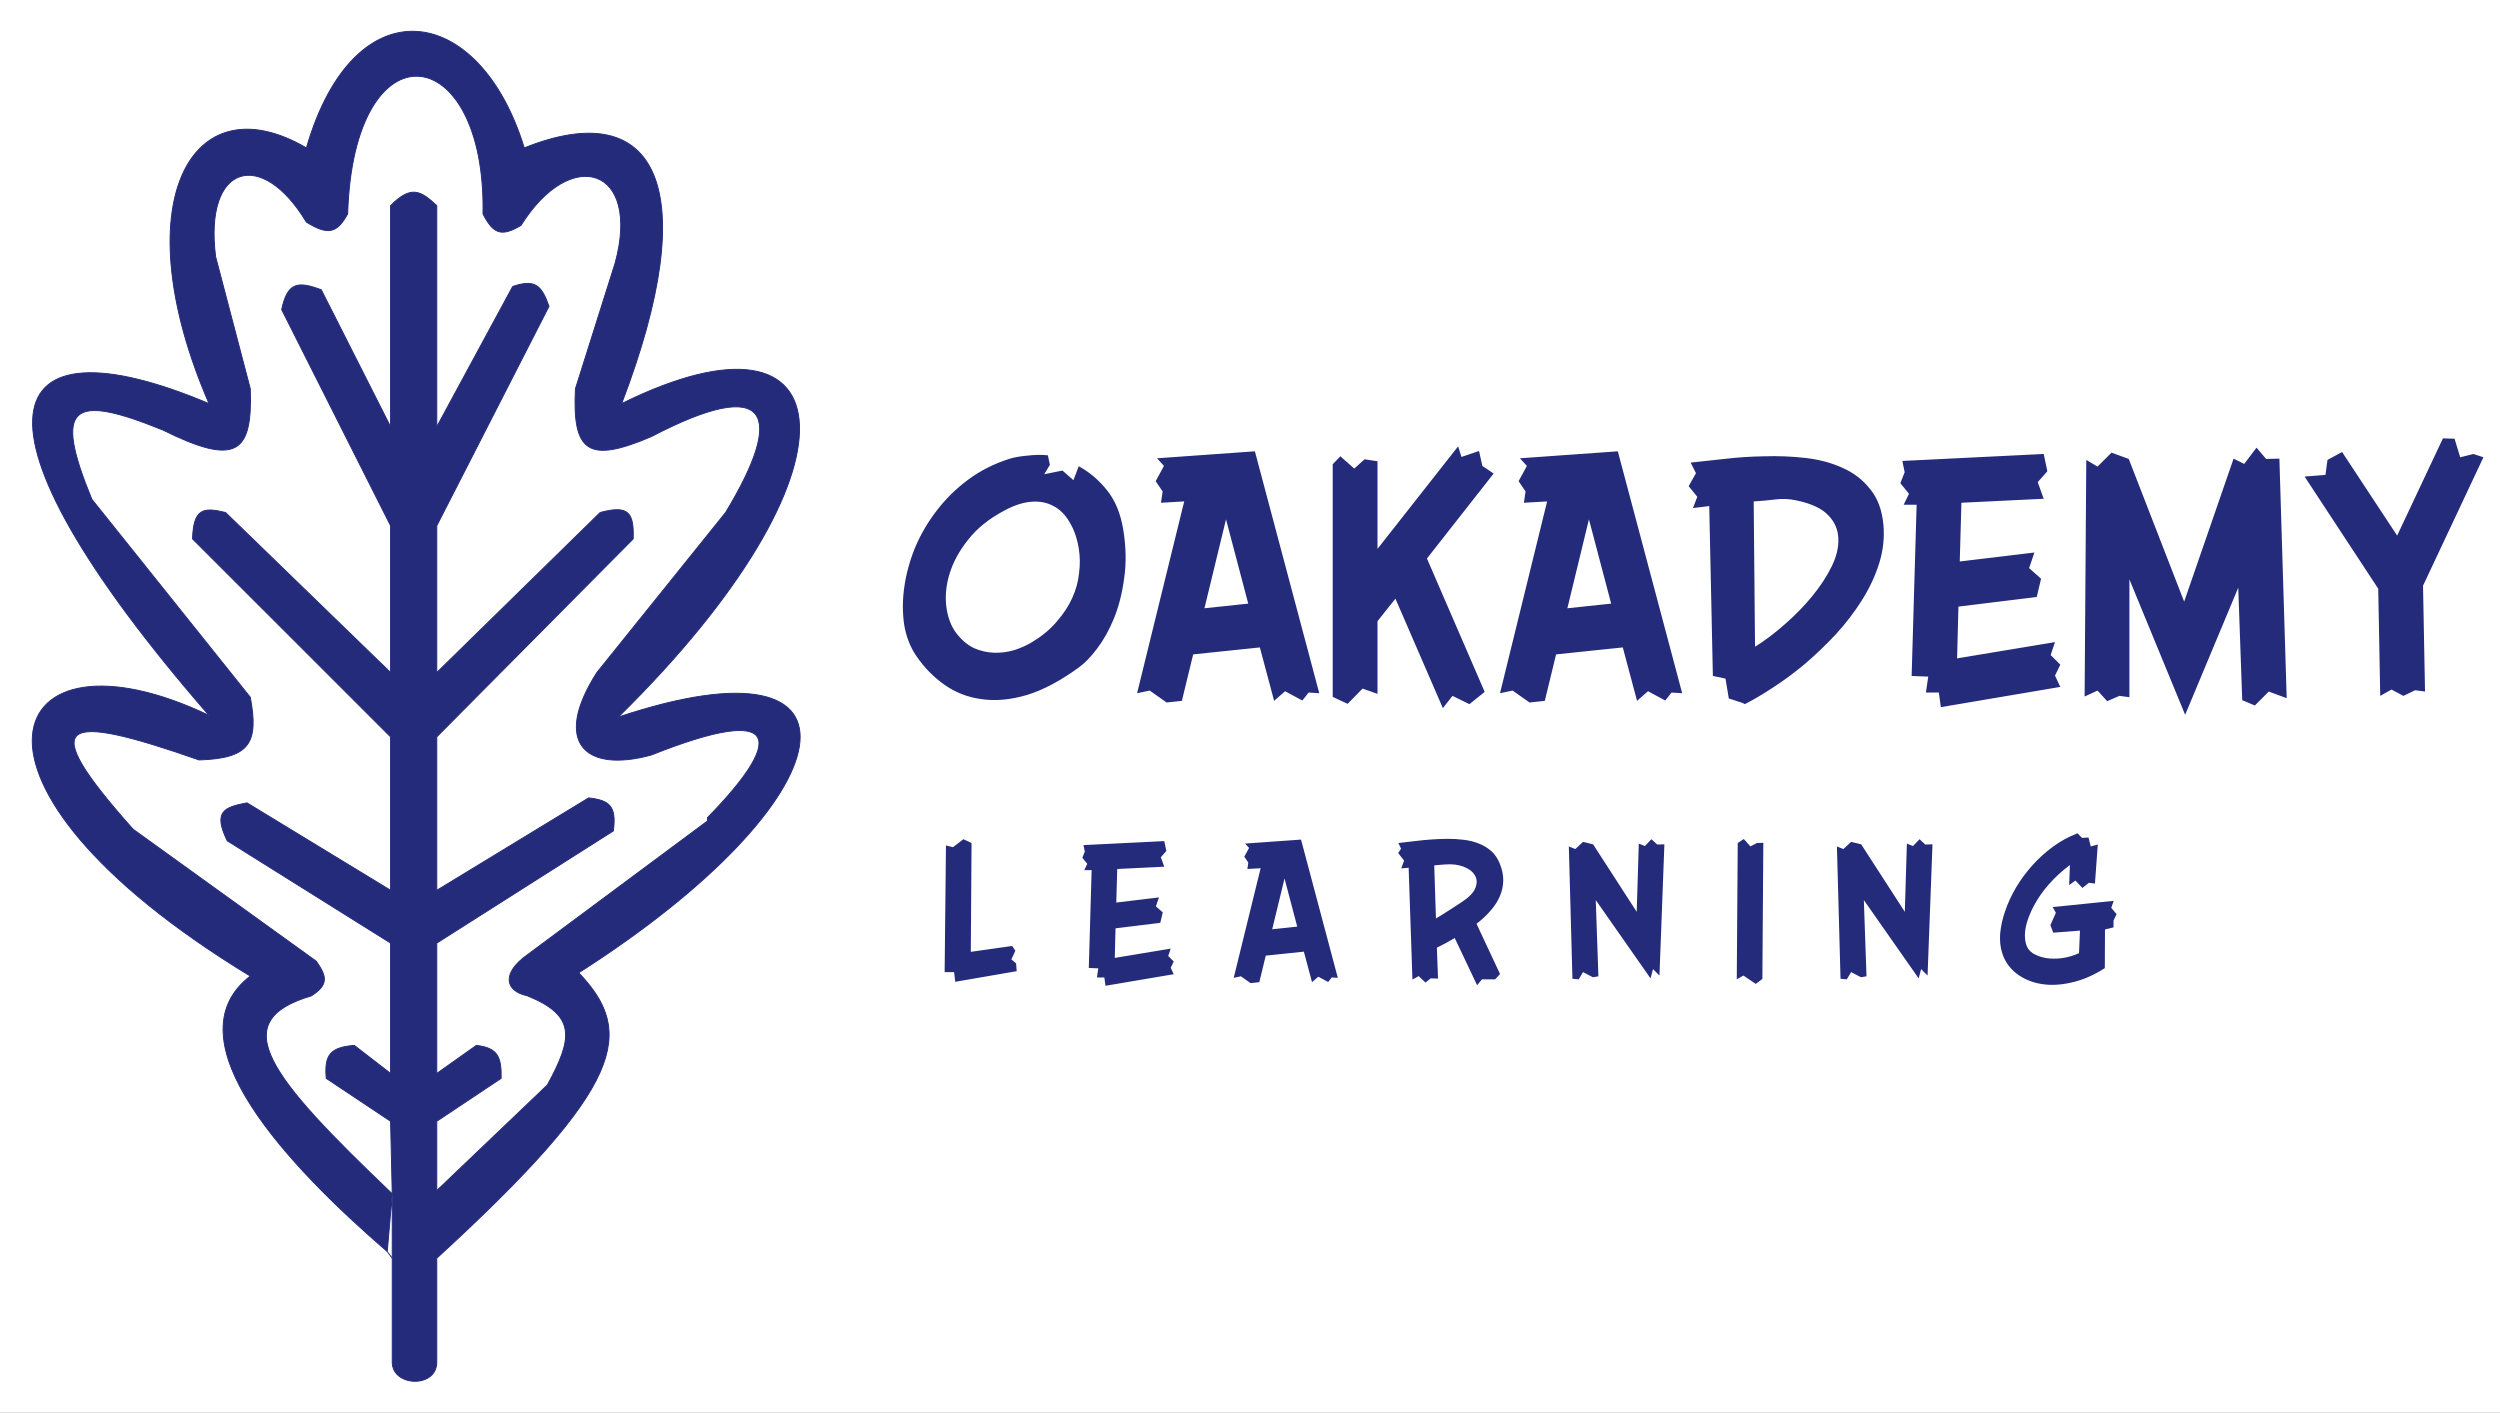 <svg width="2637" height="1490" viewBox="0 0 2637 1490" fill="none" xmlns="http://www.w3.org/2000/svg">
<rect x="0" y="0" width="2637" height="1490" fill="#808080" stroke="none"/>
<g clip-path="url(#clip0_4_4)">
<rect width="2637" height="1490" fill="white"/>
<path d="M413.724 1327.14V1436.77C413.723 1462.87 460.725 1464.61 460.725 1436.77V1327.14C660.499 1143.93 669.994 1088.83 610.431 1026.09C898.483 842.06 928.994 664.133 652.21 756.362C917.7 495.085 895.159 307.453 655.692 425.732C742.262 199.735 694.05 99.417 552.986 156.007C505.842 2.319 373.685 -18.009 323.203 156.007C199.993 84.051 129.977 216.912 220.497 425.731C-3.079 331.397 -51.092 442.1 220.497 754.622C3.361 650.966 -73.694 824.228 264.017 1029.57C177.021 1096.74 305.796 1231.43 408.502 1320.17L413.724 1259.27C284.519 1135.84 236.758 1077.42 328.426 1050.45C346.546 1038.74 345.098 1030.32 333.648 1013.91L140.422 874.693C36.381 758.126 64.705 750.895 210.053 801.606C263.255 799.889 273.136 783.962 264.017 735.48L96.902 526.661C55.894 427.119 75.622 414.494 171.756 453.574C249.342 492.107 266.449 478.448 264.017 410.07L227.461 270.857C214.933 172.616 276.202 156.007 323.203 234.314C346.503 248.717 355.624 245.663 366.723 225.613C372.951 23.051 512.948 41.156 509.467 225.613C520.94 248.31 530.151 249.069 549.505 237.794C602.577 152.82 676.582 176.889 648.729 277.818L606.951 410.07C603.596 477.275 620.652 488.949 687.026 460.535C812.278 395.246 828.458 436.316 765.362 540.582L629.581 709.377C582.299 783.471 617.395 815.527 687.026 796.385C829.243 739.798 824.548 782.464 746.213 862.511V865.992L556.468 1006.94C529.125 1026.31 532.097 1045.23 556.468 1050.45C607.212 1071.16 604.715 1094.39 577.357 1144.42L460.725 1255.79V1182.7L528.615 1137.46C529.066 1114.11 524.608 1105.34 502.504 1102.65L460.725 1132.24V994.764L646.989 876.433C650.309 850.993 643.753 844.116 620.877 841.63L460.725 939.078V777.244L667.878 568.424C668.834 540.69 663.018 532.505 633.062 540.582L460.725 709.377V554.503L579.098 323.062C571.529 302.056 565.291 293.75 540.801 302.18L460.725 450.094V216.912C443.602 200.824 433.386 195.336 411.983 216.912V450.094L338.87 305.66C313.745 296.202 303.235 298.049 297.092 326.542L411.983 554.503V709.377L237.905 540.582C214.234 534.703 204.068 536.57 203.09 568.424L411.983 777.244V939.078L260.535 846.85C235.488 851.55 225.02 856.498 239.646 886.874L411.983 994.764V1132.24L373.686 1102.65C347.981 1104.79 342.039 1112.85 344.093 1137.46L411.983 1182.7L413.724 1259.27V1327.14Z" fill="#242B7B"/>
<path d="M413.724 1327.14C413.724 1327.14 413.724 1410.66 413.724 1436.77M413.724 1327.14V1259.27M413.724 1327.14L408.502 1320.17M413.724 1327.14V1436.77M413.724 1436.77C413.723 1462.87 460.725 1464.61 460.725 1436.77M460.725 1436.77C460.725 1408.92 460.725 1327.14 460.725 1327.14M460.725 1436.77V1327.14M460.725 1327.14C660.499 1143.93 669.994 1088.83 610.431 1026.09C898.483 842.06 928.994 664.133 652.21 756.362C917.7 495.085 895.159 307.453 655.692 425.732C742.262 199.735 694.05 99.417 552.986 156.007C505.842 2.319 373.685 -18.009 323.203 156.007C199.993 84.051 129.977 216.912 220.497 425.731C-3.079 331.397 -51.092 442.1 220.497 754.622C3.361 650.966 -73.694 824.228 264.017 1029.57C177.021 1096.74 305.796 1231.43 408.502 1320.17M408.502 1320.17L413.724 1259.27M413.724 1259.27C284.519 1135.84 236.758 1077.42 328.426 1050.45C346.546 1038.74 345.098 1030.32 333.648 1013.91L140.422 874.693C36.381 758.126 64.705 750.895 210.053 801.606C263.255 799.889 273.136 783.962 264.017 735.48L96.902 526.661C55.894 427.119 75.622 414.494 171.756 453.574C249.342 492.107 266.449 478.448 264.017 410.07L227.461 270.857C214.933 172.616 276.202 156.007 323.203 234.314C346.503 248.717 355.624 245.663 366.723 225.613C372.951 23.051 512.948 41.156 509.467 225.613C520.94 248.31 530.151 249.069 549.505 237.794C602.577 152.82 676.582 176.889 648.729 277.818L606.951 410.07C603.596 477.275 620.652 488.949 687.026 460.535C812.278 395.246 828.458 436.316 765.362 540.582L629.581 709.377C582.299 783.471 617.395 815.527 687.026 796.385C829.243 739.798 824.548 782.464 746.213 862.511V865.992L556.468 1006.94C529.125 1026.31 532.097 1045.23 556.468 1050.45C607.212 1071.16 604.715 1094.39 577.357 1144.42L460.725 1255.79V1182.7L528.615 1137.46C529.066 1114.11 524.608 1105.34 502.504 1102.65L460.725 1132.24V994.764L646.989 876.433C650.309 850.993 643.753 844.116 620.877 841.63L460.725 939.078V777.244L667.878 568.424C668.834 540.69 663.018 532.505 633.062 540.582L460.725 709.377V554.503L579.098 323.062C571.529 302.056 565.291 293.75 540.801 302.18L460.725 450.094V216.912C443.602 200.824 433.386 195.336 411.983 216.912V450.094L338.87 305.66C313.745 296.202 303.235 298.049 297.092 326.542L411.983 554.503V709.377L237.905 540.582C214.234 534.703 204.068 536.57 203.09 568.424L411.983 777.244V939.078L260.535 846.85C235.488 851.55 225.02 856.498 239.646 886.874L411.983 994.764V1132.24L373.686 1102.65C347.981 1104.79 342.039 1112.85 344.093 1137.46L411.983 1182.7L413.724 1259.27Z" stroke="#242B7B"/>
<path d="M1184.75 558.3C1187.78 576.733 1188.13 593.883 1185.8 609.75C1183.7 625.617 1180.08 639.85 1174.95 652.45C1169.82 664.817 1163.87 675.433 1157.1 684.3C1150.57 692.933 1144.38 699.35 1138.55 703.55C1119.18 717.783 1100.87 727.583 1083.6 732.95C1066.33 738.083 1050.35 739.6 1035.65 737.5C1021.18 735.633 1008.12 730.617 996.45 722.45C984.783 714.283 974.75 704.017 966.35 691.65C960.05 682.317 955.85 671.467 953.75 659.1C951.883 646.5 951.883 633.433 953.75 619.9C955.617 606.133 959.35 592.25 964.95 578.25C970.783 564.25 978.367 551.183 987.7 539.05C997.033 526.683 1008.12 515.717 1020.95 506.15C1033.78 496.583 1048.25 489.233 1064.35 484.1C1069.25 482.467 1075.67 481.3 1083.6 480.6C1091.53 479.667 1098.77 479.55 1105.3 480.25L1107.4 490.4L1101.45 500.2L1120.7 496.35L1132.25 506.5L1137.85 491.8C1149.05 497.867 1158.97 506.267 1167.6 517C1176.23 527.733 1181.95 541.5 1184.75 558.3ZM1137.85 578.25C1135.98 567.283 1132.72 558.067 1128.05 550.6C1123.62 542.9 1118.02 537.3 1111.25 533.8C1104.48 530.067 1096.67 528.55 1087.8 529.25C1078.93 529.95 1069.37 533.1 1059.1 538.7C1043.23 547.1 1030.63 557.25 1021.3 569.15C1011.97 580.817 1005.43 592.717 1001.7 604.85C997.967 616.983 996.8 628.65 998.2 639.85C999.6 651.05 1003.1 660.383 1008.7 667.85C1014.3 675.083 1020.48 680.333 1027.25 683.6C1034.25 686.633 1041.37 688.267 1048.6 688.5C1055.83 688.733 1062.95 687.8 1069.95 685.7C1077.18 683.367 1083.6 680.45 1089.2 676.95C1099.23 670.883 1107.63 663.883 1114.4 655.95C1121.4 648.017 1126.88 639.733 1130.85 631.1C1134.82 622.467 1137.27 613.6 1138.2 604.5C1139.37 595.4 1139.25 586.65 1137.85 578.25ZM1391.55 731.2L1380.35 730.5L1373.7 738.9L1355.5 729.1L1343.95 739.25L1328.9 682.9L1258.55 690.25L1246.65 739.25L1230.55 741L1212.7 728.4L1199.4 731.2L1249.1 528.9L1224.6 530.3L1226.35 518.4L1219 507.55L1227.75 491.45L1220.4 483.4L1323.65 476.05L1391.55 731.2ZM1316.65 636.7L1293.2 547.8L1270.45 641.6L1316.65 636.7ZM1575.49 499.5L1505.14 589.1L1566.04 729.8L1549.94 742.75L1532.09 734L1521.94 746.95L1471.89 631.45L1452.99 655.25V731.9L1437.24 726.3L1421.49 742.4L1405.74 735.05V489.7L1413.79 481.3L1428.49 494.25L1439.34 484.45L1452.99 486.55V578.95L1538.04 470.8L1541.54 482L1560.09 475.7L1563.59 491.45L1575.49 499.5ZM1774.36 731.2L1763.16 730.5L1756.51 738.9L1738.31 729.1L1726.76 739.25L1711.71 682.9L1641.36 690.25L1629.46 739.25L1613.36 741L1595.51 728.4L1582.21 731.2L1631.91 528.9L1607.41 530.3L1609.16 518.4L1601.81 507.55L1610.56 491.45L1603.21 483.4L1706.46 476.05L1774.36 731.2ZM1699.46 636.7L1676.01 547.8L1653.26 641.6L1699.46 636.7ZM1986.65 553.75C1987.82 567.517 1986.3 581.05 1982.1 594.35C1977.9 607.65 1971.83 620.6 1963.9 633.2C1955.97 645.8 1946.75 657.817 1936.25 669.25C1925.75 680.45 1914.9 690.833 1903.7 700.4C1892.5 709.733 1881.3 718.017 1870.1 725.25C1859.13 732.483 1849.22 738.317 1840.35 742.75C1839.88 742.283 1838.72 741.7 1836.85 741C1834.98 740.533 1833.12 739.95 1831.25 739.25C1828.68 738.317 1826.12 737.5 1823.55 736.8L1820.05 715.8L1806.75 713L1802.9 533.8L1785.75 535.9L1790.3 524L1781.2 512.8L1788.9 499.15L1783.3 487.95C1793.33 486.783 1805.12 485.5 1818.65 484.1C1832.42 482.467 1846.53 481.533 1861 481.3C1875.7 480.833 1890.17 481.417 1904.4 483.05C1918.87 484.683 1931.93 488.183 1943.6 493.55C1955.27 498.683 1964.95 506.15 1972.65 515.95C1980.58 525.517 1985.25 538.117 1986.65 553.75ZM1894.95 527.85C1887.48 526.217 1880.13 525.867 1872.9 526.8C1865.67 527.733 1857.97 528.433 1849.8 528.9L1851.2 682.2C1861.7 675.667 1872.2 667.733 1882.7 658.4C1893.43 649.067 1903 639.267 1911.4 629C1920.03 618.5 1926.92 608 1932.05 597.5C1937.18 587 1939.52 577.2 1939.05 568.1C1938.82 558.767 1935.32 550.6 1928.55 543.6C1921.78 536.367 1910.58 531.117 1894.95 527.85ZM2173.2 701.1L2167.6 712.65L2173.2 724.55L2047.2 745.9L2045.1 730.5H2031.45L2033.9 713.7L2016.4 713L2021.65 532.4H2008L2013.6 520.85L2004.5 509.65L2009.05 498.1L2006.6 486.2L2155.7 478.85L2159.55 497.05L2149.4 508.6L2155.7 526.1L2068.9 530.3L2067.15 592.25L2145.9 582.8L2140.3 599.25L2152.9 610.45L2148.35 629.7L2065.75 639.85L2064.35 694.45L2167.6 677.3L2163.05 690.95L2173.2 701.1ZM2412 736.45L2393.1 729.45L2378.4 744.15L2365.1 738.55L2360.9 619.9L2304.9 753.95L2246.1 611.15V735.4L2235.6 734L2222.65 739.6L2212.5 728.4L2198.85 734.7L2200.6 485.15L2212.5 492.15L2227.2 477.45L2245.4 484.1L2303.85 634.6L2356 483.75L2367.2 489.35L2380.15 472.2L2390.3 484.1L2404.3 483.75L2412 736.45ZM2619.51 482.35L2555.81 617.8L2557.91 729.45L2547.41 728.05L2535.16 734L2522.56 727.35L2510.66 734L2508.56 620.95L2430.86 502.65L2452.91 500.9L2455.01 485.15L2470.41 476.75L2528.51 564.95L2576.81 462.4L2589.06 462.75L2595.01 482.35L2609.01 478.85L2619.51 482.35Z" fill="#242B7B"/>
<path d="M1072.4 1024.4L1007.6 1035.6L1006.4 1025.4H996.4L997.8 891.8L1005.2 893.6L1016.2 885.2L1024.8 889.2L1024 1004L1067.6 997.8L1071 1002.8L1066.8 1012L1071.8 1016.2L1072.4 1024.4ZM1238.06 1014.2L1234.86 1020.8L1238.06 1027.6L1166.06 1039.8L1164.86 1031H1157.06L1158.46 1021.4L1148.46 1021L1151.46 917.8H1143.66L1146.86 911.2L1141.66 904.8L1144.26 898.2L1142.86 891.4L1228.06 887.2L1230.26 897.6L1224.46 904.2L1228.06 914.2L1178.46 916.6L1177.46 952L1222.46 946.6L1219.26 956L1226.46 962.4L1223.86 973.4L1176.66 979.2L1175.86 1010.4L1234.86 1000.6L1232.26 1008.4L1238.06 1014.2ZM1411.12 1031.4L1404.72 1031L1400.92 1035.8L1390.52 1030.2L1383.92 1036L1375.32 1003.8L1335.12 1008L1328.32 1036L1319.12 1037L1308.92 1029.8L1301.32 1031.4L1329.72 915.8L1315.72 916.6L1316.72 909.8L1312.52 903.6L1317.52 894.4L1313.32 889.8L1372.32 885.6L1411.12 1031.4ZM1368.32 977.4L1354.92 926.6L1341.92 980.2L1368.32 977.4ZM1582.23 1027.4L1577.03 1033H1563.23L1558.03 1039.2L1534.43 989.4C1531.36 991.267 1528.23 993.067 1525.03 994.8C1521.96 996.4 1518.83 998 1515.63 999.6L1516.83 1032.2L1509.03 1032L1503.63 1036.4L1496.43 1029.6L1489.83 1033.2L1485.83 915.2C1484.63 915.467 1483.5 915.6 1482.43 915.6C1481.5 915.6 1480.7 915.667 1480.03 915.8C1479.23 915.933 1478.56 916 1478.03 916L1481.03 907.8L1474.83 899.8L1477.83 895.2L1475.03 889.2C1481.3 888.4 1487.63 887.667 1494.03 887C1499.36 886.333 1505.03 885.8 1511.03 885.4C1517.16 885 1522.56 884.8 1527.23 884.8C1532.83 884.8 1538.36 885.133 1543.83 885.8C1549.43 886.467 1554.63 887.733 1559.43 889.6C1564.36 891.467 1568.76 894.067 1572.63 897.4C1576.5 900.733 1579.56 905.133 1581.83 910.6C1584.5 917 1585.76 923.133 1585.63 929C1585.5 934.867 1584.23 940.467 1581.83 945.8C1579.56 951 1576.3 956 1572.03 960.8C1567.9 965.6 1563.03 970.133 1557.43 974.4L1582.23 1027.4ZM1541.43 951.8C1549.43 946.6 1554.36 941.533 1556.23 936.6C1558.23 931.533 1558.03 927.067 1555.63 923.2C1553.36 919.333 1549.43 916.333 1543.83 914.2C1538.23 912.067 1531.9 911.267 1524.83 911.8C1523.1 911.933 1521.23 912.067 1519.23 912.2C1517.23 912.333 1515.1 912.533 1512.83 912.8L1514.63 968.8C1519.16 966.133 1523.56 963.4 1527.83 960.6C1532.23 957.8 1536.76 954.867 1541.43 951.8ZM1755.6 890.6L1750.4 1029L1743.6 1022.2L1741 1032L1683.2 949.4L1686 1029.8L1680.2 1030.8L1669.8 1025.4L1665.2 1033L1658.6 1032.4L1654.8 892.8L1661.6 895.6L1669.8 888L1680.4 890.6L1726.4 961.8L1728.6 889.8L1735 892.4L1742 885.2L1748 890.8L1755.6 890.6ZM1859.95 889L1858.95 1032.6L1851.95 1037.8L1838.95 1029L1831.95 1033L1832.95 889.2L1839.35 885L1846.35 892.8L1853.15 889.2L1859.95 889ZM2038.39 890.6L2033.19 1029L2026.39 1022.2L2023.79 1032L1965.99 949.4L1968.79 1029.8L1962.99 1030.8L1952.59 1025.4L1947.99 1033L1941.39 1032.4L1937.59 892.8L1944.39 895.6L1952.59 888L1963.19 890.6L2009.19 961.8L2011.39 889.8L2017.79 892.4L2024.79 885.2L2030.79 890.8L2038.39 890.6ZM2232.55 964.2L2229.35 971V978.2L2220.35 980.4L2220.15 1021.2C2208.28 1028.8 2196.48 1033.87 2184.75 1036.4C2173.15 1039.07 2162.41 1039.53 2152.55 1037.8C2142.81 1036.07 2134.35 1032.47 2127.15 1027C2119.95 1021.4 2114.95 1014.4 2112.15 1006C2110.01 999.733 2109.21 992.733 2109.75 985C2110.41 977.267 2112.15 969.333 2114.95 961.2C2117.75 952.933 2121.55 944.667 2126.35 936.4C2131.28 928.133 2137.01 920.333 2143.55 913C2150.08 905.667 2157.35 899.067 2165.35 893.2C2173.48 887.2 2182.15 882.467 2191.35 879L2196.15 883.8L2202.95 883.4L2205.35 892.8L2212.75 890.8L2209.75 932L2203.35 931.2L2196.55 936.6L2189.15 928.8L2182.55 933.6L2183.35 912.4C2174.95 918.667 2167.48 925.533 2160.95 933C2154.55 940.333 2149.35 947.8 2145.35 955.4C2141.35 962.867 2138.55 970.067 2136.95 977C2135.48 983.933 2135.48 990.067 2136.95 995.4C2138.01 999.667 2140.48 1003.07 2144.35 1005.6C2148.35 1008 2153.01 1009.67 2158.35 1010.6C2163.68 1011.4 2169.35 1011.4 2175.35 1010.6C2181.48 1009.67 2187.35 1007.93 2192.95 1005.4L2193.95 981.6L2165.75 983.8L2162.75 975.8L2168.55 962.8L2165.15 956.8L2229.55 950.2L2226.95 957.6L2232.55 964.2Z" fill="#242B7B"/>
</g>
<defs>
<clipPath id="clip0_4_4">
<rect width="2637" height="1490" fill="white"/>
</clipPath>
</defs>
</svg>
